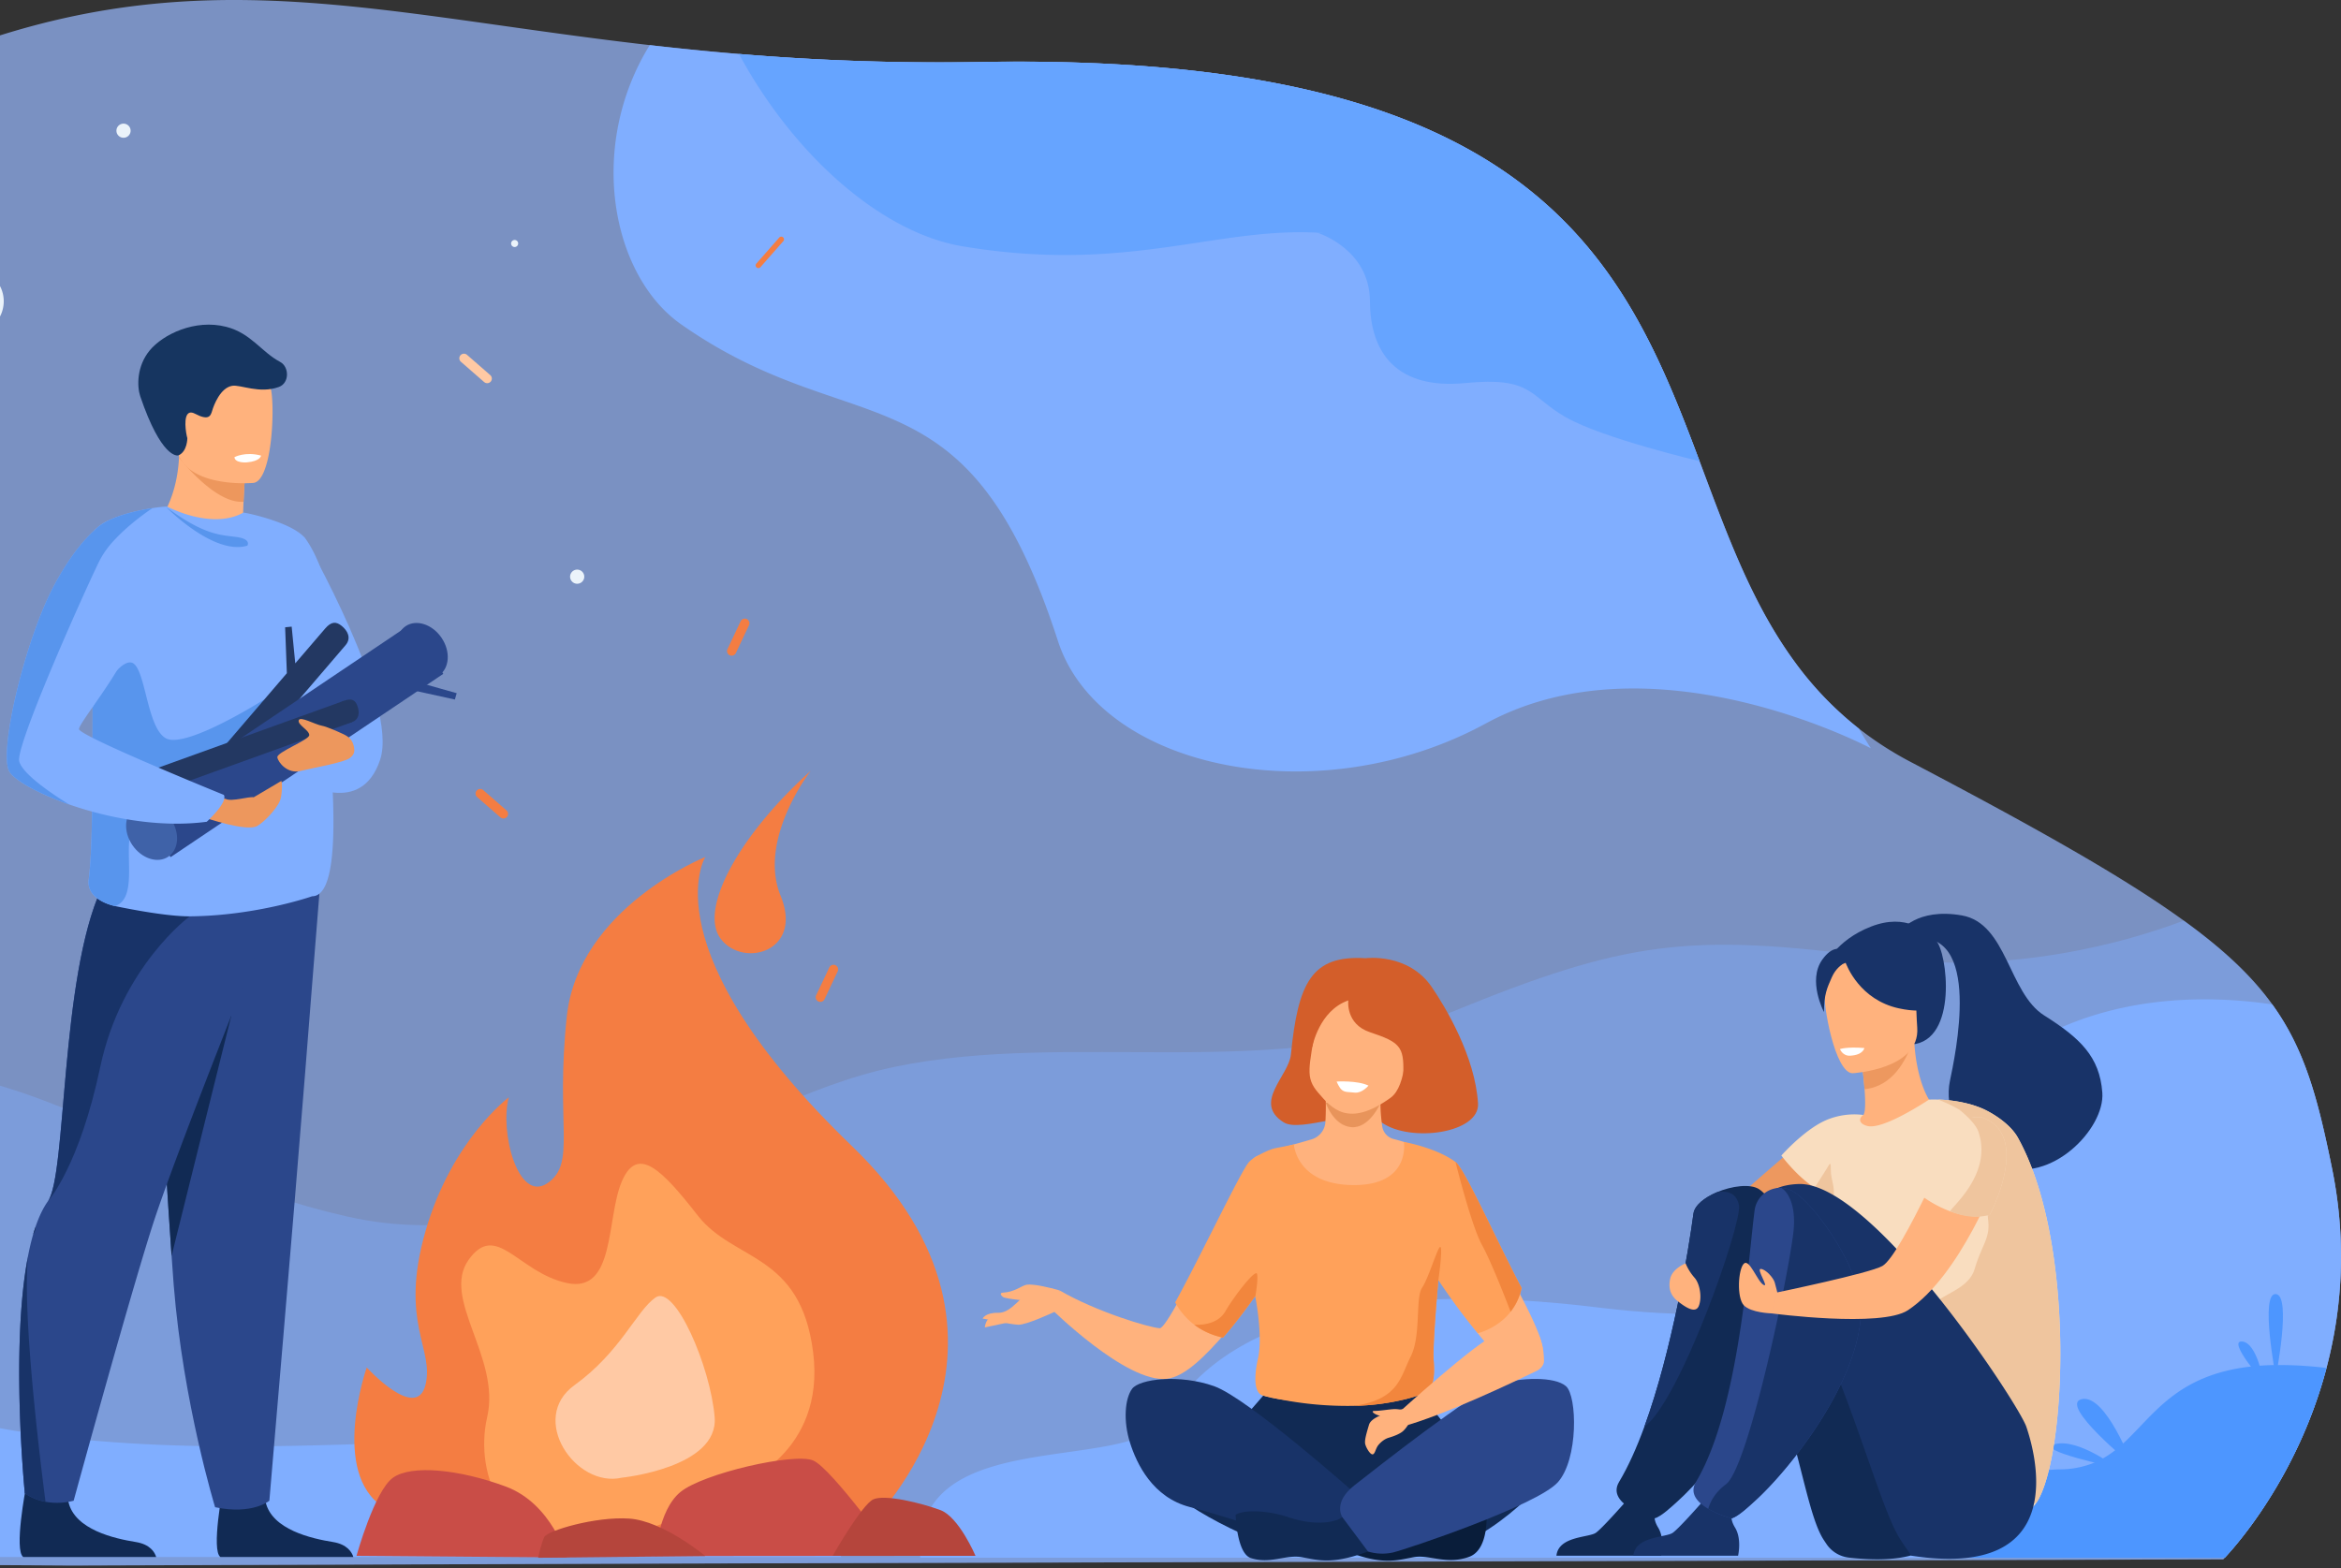 <svg width="776" height="520" fill="none" xmlns="http://www.w3.org/2000/svg"><rect width="100%" height="100%" fill="#333333" stroke="none"/><path opacity=".7" d="M-222.754 516.29l146.106 2.205 98.638.594h4.973l189.239-.622 520.763-1.425s.18-.184.516-.54c5.355-5.678 50.338-55.99 35.544-129.076-4.713-23.277-9.042-39.47-19.81-54.385-6.717-9.301-15.943-18.096-29.329-27.782-19.539-14.153-47.955-30.226-90.384-52.536a113.321 113.321 0 01-17.333-11.155 111.578 111.578 0 01-21.139-21.95c-14.473-19.683-22.782-43.032-31.661-66.702-24.956-66.558-54.411-135.574-238.075-132.357a793.53 793.53 0 01-80.341-2.66 869.837 869.837 0 01-19.742-1.86 967.29 967.29 0 01-9.843-1.08C113.089 3.223 51.929-18.504-47.591 31.243c-57.335 28.668-63.618 57.869-72.429 91.891-4.5 17.376-9.667 36.008-22.631 56.468a162.387 162.387 0 01-2.939 4.462c-16.055 23.548-42.859 49.513-90.893 78.717a684.234 684.234 0 01-12.277 7.276c-19.796 11.414-33.453 32.95-40.805 58.865-3.683 12.954-5.778 27.013-6.301 41.442-2.073 58.289 21.872 122.721 73.112 145.927z" fill="#99B9FF"/><path opacity=".4" d="M-222.754 516.284l146.106 2.205 98.638.594h4.973l189.239-.622 520.763-1.425s.18-.184.516-.54c5.355-5.678 50.338-55.99 35.544-129.076-4.713-23.277-9.042-39.47-19.81-54.385-6.717-9.301-15.943-18.096-29.329-27.782-18.272 6.912-56.715 18.2-101.47 12.266-62.561-8.301-83.595-5.552-141.227 18.042-57.632 23.595-126.237 5.945-184.7 18.204-58.462 12.26-112.162 65.465-181.753 49.535-69.592-15.93-99.293-52.471-168.256-49.952-66.273 2.421-180.869 1.187-236.052-24.429-3.683 12.954-5.778 27.012-6.301 41.442-2.066 58.285 21.879 122.717 73.119 145.923z" fill="#80AEFF"/><path d="M-222.758 516.284h501.621s-6.2-14.498-63.525-33.666C158.013 463.45-9.155 511.476-96.336 428.949c-66.934-63.363-159.968-62.442-199.541-58.595-2.066 58.292 21.879 122.724 73.119 145.93zM305.05 516.5h432.431c3.52-3.739 24.193-26.779 33.708-62.899a144.62 144.62 0 001.835-66.181c-4.713-23.277-9.042-39.47-19.81-54.381-25.866-3.8-68.577-3.66-100.408 28.585-48.781 49.387-27.751 83.384-124.136 71.787-96.386-11.598-129.834 16.052-141.4 36.192-11.567 20.14-84.935 1.41-82.22 46.897z" fill="#80AEFF"/><path d="M117.129 516.284H73.074c-3.16-2.134.853-22.994.853-22.994s12.024-4.544 14.104 4.7 15.318 12.18 22.324 13.314c4.781.77 6.294 3.396 6.774 4.98z" fill="#112A54"/><path d="M49.94 300.067s1.21 22.353 2.785 49.488c1.3 22.31 2.838 47.858 4.16 66.89.188 2.72.36 5.311.552 7.736.047.648.098 1.295.145 1.936 3.152 39.254 13.722 73.65 13.722 73.65 12.389 2.602 17.986-2.159 17.986-2.159s8.536-99.695 11.696-139.906l.152-1.853c.69-8.834 1.412-17.906 2.073-26.268 1.242-15.57 2.087-26.102 2.087-26.102.426-5.304.679-8.507.679-8.507l-56.036 5.095z" fill="#2B478B"/><path d="M52.71 349.555c1.3 22.31 2.838 47.858 4.16 66.89L76.7 336.684 52.71 349.555zM51.78 516.284H7.724c-3.156-2.134.852-22.994.852-22.994s12.028-4.544 14.105 4.7c2.076 9.244 15.318 12.18 22.323 13.314 4.781.77 6.298 3.396 6.774 4.98z" fill="#112A54"/><path d="M8.226 495.14a17.516 17.516 0 006.86 2.828c3.1.557 6.282.434 9.328-.36 0 0 20.222-73.934 27.372-94.995 10.06-29.589 41.526-107.644 41.526-107.644S83.245 279.01 50.58 279.92c-7.464.209-12.906 5.905-16.972 14.714-13.682 29.74-11.501 94.902-17.712 103.657-1.625 2.281-2.99 5.182-4.131 8.546a56.14 56.14 0 00-.788 2.519c-.653 2.256-1.216 4.678-1.707 7.225-5.85 30.266-1.044 78.559-1.044 78.559z" fill="#2B478B"/><path d="M15.905 398.298c.314-.36 10.428-11.824 17.333-44.533 7.012-33.234 29.639-49.926 29.639-49.926l-29.25-9.198c-13.693 29.74-11.511 94.902-17.722 103.657z" fill="#183368"/><path d="M10.98 409.367c.628-1.04.87-1.868.787-2.519a68.305 68.305 0 00-.787 2.519z" fill="#112A54"/><path d="M8.229 495.14a17.516 17.516 0 006.86 2.828c-2.166-16.718-7.651-62.413-5.813-81.369-5.853 30.248-1.047 78.541-1.047 78.541z" fill="#183368"/><path d="M100.767 178.03s31.56 54.965 25.23 73.921c-6.33 18.956-25.118 7.556-25.118 7.556l-.112-81.477z" fill="#80AEFF"/><path d="M77.12 182.672a19.714 19.714 0 01-13.679-.075 28.109 28.109 0 01-8.558-5.096 27.25 27.25 0 01-3.282-3.267s.195-.209.53-.626c1.741-2.199 7.222-10.216 7.27-24.321 0-.184 1.34.266 3.347 1.047 5.98 2.321 17.914 7.556 18.441 7.805h.022s-.257 2.932-.48 8.222c-.022.464-.044.95-.062 1.457-.021.619-.05 1.278-.068 1.954-.188 5.509-3.481 12.9-3.481 12.9z" fill="#FFB27D"/><path d="M80.73 166.364c-9.525.817-21.39-14.688-21.39-14.688a14.45 14.45 0 013.408-1.342c5.98 2.321 17.914 7.556 18.441 7.805h.022s-.257 2.936-.48 8.225z" fill="#ED975D"/><path d="M29.4 291.626c-.658 5.037 4.242 7.783 8.688 8.805 0 0 4.105.878 9.284 1.752 5.055.849 11.194 1.688 15.527 1.656 22.096-.173 40.58-6.657 40.58-6.657 4.164 0 6.06-6.405 6.735-15.354.462-6.056.361-13.278.032-20.464a408.151 408.151 0 00-.386-6.934c-.285-4.52-.632-8.859-.939-12.702-.289-3.599-.552-6.761-.722-9.212 0 0 .596-17.135.361-32.216-.166-10.82-6.258-20.669-7.789-22.273-4.423-4.66-17.235-7.611-19.799-8.017-.202-.026-.3-.044-.3-.044-10.54 5.894-25.24-1.979-25.165-1.972-.328-.068-2.264.072-4.943.483-4.25.651-10.364 1.979-14.852 4.22a29.88 29.88 0 00-.813.425l-.04.025a14.018 14.018 0 00-3.25 2.379 2.038 2.038 0 00-.18.208c-2.087 2.559-2.318 10.177-1.968 17.683.419 8.891 1.668 17.631 1.668 17.631-.281 6.934-.39 15.013-.44 23.39v3.044c0 2.367-.006 4.744-.018 7.128-.022 8.46-.03 16.894-.145 24.469a433.48 433.48 0 01-.307 11.637c0 .255-.021.514-.032.766-.188 4.005-.44 7.456-.788 10.144z" fill="#80AEFF"/><path d="M55.056 168.11s15.701 16.135 26.924 12.831c0 0 1.499-2.18-3.56-2.878-5.06-.698-10.512-.414-23.364-9.953zM38.086 300.431c7.583-2.389 3.189-17.135 5.236-24.53 2.047-7.394 34.622-20.104 34.622-20.104l9.617-23.846s-25.823 16.39-32.5 12.893c-6.676-3.498-6.767-24.76-11.735-25.188-4.969-.429-12.639 14.803-12.639 14.803v3.044c0 2.368-.006 4.744-.018 7.129-.021 8.459-.029 16.894-.144 24.468a433.041 433.041 0 01-.307 11.637c0 .256-.022.515-.033.767-.173 3.997-.426 7.448-.772 10.136-.672 5.034 4.228 7.769 8.673 8.791z" fill="#5895ED"/><path d="M84.086 160.118a47.562 47.562 0 01-8.952-.209c-7.16-.849-16.12-3.735-16.816-12.81-1.185-15.282-5.153-25.282 10.497-27.376 8.38-1.119 13.274-.036 16.267 1.983 2.6 1.745 3.767 4.199 4.528 6.527 1.64 4.994.842 30.888-5.524 31.885z" fill="#FFB27D"/><path d="M92.883 120.014c2.997 1.598 3.138 6.992-.448 8.298-6.431 2.343-12.725-.842-15.466-.385-3.929.655-6.084 6.384-6.63 8.237-.545 1.853-1.206 3.371-5.701 1.022-.723-.385-1.315-.475-1.763-.342-2.29.662-1.224 7.002-.78 8.431 0 0 .047 4.357-2.91 5.714-.361.158-5.695 1.018-12.7-19.597-1.083-3.238-1.224-9.92 3.138-15.203 4.362-5.282 14.957-10.496 25.367-7.822 8.237 2.115 11.545 8.269 17.893 11.647z" fill="#163560"/><path d="M86.54 151.068s-.174 1.893-4.793 2.253c0 0-3.874.305-4.04-1.728 0 0 3.527-1.957 8.832-.525z" fill="#fff"/><path d="M54.646 270.406l40.443-47.184-.574-15.225 2.167-.212 1.192 12.173 9.883-11.515c2.073-2.418 3.661-2.411 5.532-.889 1.87 1.523 3.311 3.984 1.239 6.405l-52.721 61.532-.387.453c-2.065 2.062-4.983 2.613-6.734 1.188-1.752-1.425-1.759-4.387-.04-6.726z" fill="#233862"/><path d="M56.555 284.205l-11.06-16.337 90.396-60.776 11.061 16.337-90.397 60.776z" fill="#2B478B"/><path d="M56.655 271.619c3.044 4.509 2.65 10.075-.881 12.447-3.532 2.371-8.855.626-11.917-3.887-3.062-4.512-2.65-10.075.881-12.446 3.532-2.371 8.873-.623 11.917 3.886z" fill="#3F62A8"/><path d="M146.379 211.505c3.044 4.513 2.65 10.076-.878 12.451s-8.857.622-11.916-3.887c-3.059-4.508-2.647-10.075.881-12.446 3.528-2.371 8.88-.626 11.913 3.882z" fill="#2B478B"/><path d="M116.664 239.45l-2.603-7.099-65.284 23.529 2.603 7.099 65.284-23.529z" fill="#233862"/><path d="M55.167 257.593c.722 1.961-.762 4.296-3.311 5.214-2.55.917-5.2.075-5.919-1.886-.719-1.961.766-4.293 3.311-5.21 2.546-.918 5.2-.076 5.919 1.882zM118.486 234.089c.722 1.961.722 4.44-1.824 5.361-2.546.921-5.196.072-5.915-1.885-.718-1.958.762-4.293 3.312-5.214 2.549-.922 3.708-.22 4.427 1.738z" fill="#233862"/><path d="M133.597 228.173l2.441-2.663 15.347 4.34-.6 2.101-17.188-3.778z" fill="#2B478B"/><path d="M117.189 247.104c-.502-1.907-1.664-2.879-3.455-3.717-2.282-1.055-5.518-2.469-6.995-2.735-2.401-.435-7.316-3.314-7.717-1.799-.4 1.515 3.467 3.238 3.489 4.879.021 1.641-10.87 5.685-10.58 7.395.288 1.709 3.394 5.537 7.611 4.519 4.218-1.018 14.318-2.785 16.355-4.249 1.809-1.321 1.729-2.634 1.292-4.293zM67.984 271.144s13.751 4.757 17.276 2.738c2.462-1.41 6.5-5.757 7.583-8.466.614-1.544.812-5.589.426-6.477l-9.165 5.419c-1.694-.31-7.15 1.536-9.27.561-2.12-.975-6.85 6.225-6.85 6.225z" fill="#ED975D"/><path d="M3.191 255.959c1.748 2.771 9.345 7.146 19.77 10.795 2.384.831 4.911 1.627 7.551 2.346 11.53 3.167 25.19 5.074 38.013 3.386 0 0 7.1-6.441 5.67-8.92 0 0-31.619-12.846-43.539-18.931-2.762-1.41-4.466-2.454-4.47-2.878 0-.781 1.907-3.556 4.503-7.28 5.142-7.376 12.938-18.484 13.588-25.134.672-6.891-3.654-21.677-6.406-30.201a217.678 217.678 0 00-2.166-6.416c-.281.125-.552.269-.813.432l-.04.025a23.578 23.578 0 00-3.423 2.587c-3.275 2.911-8.121 8.377-13.426 18.258C8.387 211.89-.705 249.799 3.191 255.959z" fill="#80AEFF"/><path d="M3.19 255.959c1.749 2.771 9.346 7.146 19.771 10.795 0 0-15.296-9.078-16.592-14.321-1.084-4.361 15.097-41.575 23.092-59.013 1.614-3.523 2.889-6.239 3.633-7.707a30.08 30.08 0 014.777-6.596c5.507-5.973 12.686-10.637 12.686-10.637-4.25.652-10.364 1.979-14.852 4.221-.281.125-.553.269-.813.432l-.04.025a14.016 14.016 0 00-3.25 2.379 2.04 2.04 0 00-.18.208c-3.275 2.911-8.121 8.377-13.426 18.258C8.387 211.89-.705 249.799 3.191 255.959z" fill="#5895ED"/><path d="M225.791 107.55c57.816 40.542 94.608 11.514 124.894 104.974 13.823 42.662 86.303 57.609 141.837 27.365 55.22-30.078 126.845 7.812 127.65 8.237a158.131 158.131 0 01-3.99-6.546 111.55 111.55 0 01-21.139-21.95C539.866 144.591 574.269 16.203 325.3 20.564c-37.938.666-70.719-1.44-100.084-4.52a964.728 964.728 0 01-9.843-1.08c-20.749 33.552-12.805 76.3 10.418 92.586z" fill="#80AEFF"/><path d="M244.952 17.894c18.517 34.184 47.604 59.322 74.025 63.759 99.665 16.735 115.268-49.197 230.499 60.451a89.487 89.487 0 0013.899 10.817C538.412 86.352 508.957 17.336 325.293 20.553a793.52 793.52 0 01-80.341-2.66z" fill="#66A4FF"/><path d="M643.235 516.5h94.248c3.52-3.739 24.193-26.779 33.708-62.899a126.682 126.682 0 00-16.101-.979h-1.376a85.496 85.496 0 00-7.579.5c-24.826 2.807-32.312 16.369-42.369 25.52a42.753 42.753 0 01-2.639 2.234 31.52 31.52 0 01-4.034 2.706c-.91.511-1.848.971-2.809 1.378a30.2 30.2 0 01-11.386 2.256c-27.7.508-37.312 22.371-39.663 29.284z" fill="#4D96FF"/><path d="M706.885 485.853s-8.851-23.695-16.806-21.925c-7.955 1.77 16.806 21.925 16.806 21.925zM701.59 486.655s-12.523-9.741-20.309-7.823c-7.785 1.918 20.309 7.823 20.309 7.823zM754.389 456.551s5.33-27.055 0-27.473c-5.33-.417 0 27.473 0 27.473zM750.328 458.322s-2.033-13.062-7.11-13.505c-5.077-.442 7.11 13.505 7.11 13.505z" fill="#4D96FF"/><path d="M-9.712 110.813c-6.049 0-10.952-4.886-10.952-10.913 0-6.028 4.903-10.914 10.952-10.914S1.24 93.872 1.24 99.9c0 6.027-4.903 10.913-10.952 10.913zM171.696 81.134a1.162 1.162 0 00-.926-1.549 1.176 1.176 0 00-1.177.553 1.166 1.166 0 001.501 1.655c.28-.131.497-.368.602-.659zM43.158 44.133a2.334 2.334 0 00-.63-2.526 2.355 2.355 0 00-3.596.524 2.336 2.336 0 001.218 3.412c.587.21 1.233.179 1.796-.085.564-.265 1-.741 1.212-1.325zM193.539 192.01a2.339 2.339 0 00-.63-2.526 2.355 2.355 0 00-3.596.524 2.335 2.335 0 00.123 2.6c.276.373.657.655 1.095.812a2.352 2.352 0 003.008-1.41z" fill="#EBF3FA"/><path d="M452.665 317.725s14.083-1.89 21.926 9.542c4.669 6.812 14.419 23.177 15.347 38.61.596 9.921-22.471 13.066-31.943 6.305-7.883-5.628-26.657 3.648-32.499-.047-10.306-6.502 1.697-15.369 2.412-22.447 2.398-23.864 6.825-33.043 24.757-31.963z" fill="#D35E2A"/><path d="M410.698 478.678c.672-3.181 10.078-19.071 10.75-21.087.672-2.015-3.875-22.597-7.056-37.03s5.778-38.808 5.778-38.808 6.041-1.439 14.581-3.958a6.445 6.445 0 003.205-2.159 6.406 6.406 0 001.388-3.598c.314-4.93.018-10.597.018-10.597l18.492.413c-.527 3.757-.155 8.057.314 11.562a5.114 5.114 0 003.835 4.271c6.609 1.662 9.208 3.343 16.373 6.664l-.293 2.159c.087-.068.134-.111.134-.111s.336 10.384.112 23.749c-.202 12.047-7.511 41.974-8.938 47.71-.039.385-.083.77-.122 1.151a3970.53 3970.53 0 0111.934 19.669s-71.177 3.177-70.505 0z" fill="#FFB27D"/><path d="M387.126 493.988c17.062 13.728 41.526 21.195 41.526 21.195s19.691.359 42.022 0c21.691-.36 42.902-26.013 42.902-26.013s-18.084-.226-23.049-4.282c-3.456-2.824-7.63-7.52-11.689-12.623-2.918-3.666-5.777-7.556-8.258-11.086 0 0-5.124 4.818-25.945 4.3-20.822-.518-25.884-2.735-25.884-2.735s-2.459 2.879-5.702 6.564c-3.911 4.418-8.963 9.956-12.216 12.892-1.434 1.285-13.707 11.788-13.707 11.788z" fill="#112A54"/><path d="M384.777 493.355c5.196 4.48 20.583 9.406 35.114 13.314a621.275 621.275 0 0011.761 3.001 604.852 604.852 0 0117.333 5.678c10.215 3.544 14.679 1.853 19.741.961 5.063-.892 10.775 2.637 18.272-.094 7.496-2.731 5.601-17.441 5.601-17.441-2.528-1.659-12.411-2.137-19.092 2.645-6.68 4.782-15.639 3.886-15.639 3.886-.361.04-1.159-.36-2.272-1.079 0 0-6.499-3.789-18.481-13.293a395.789 395.789 0 01-13.23-11.018c-9.451-8.215-17.601-19.017-27.018-21.007-16.048-3.393-21.753 2.818-21.753 2.818s-3.976 19.873 9.663 31.629z" fill="#091D3A"/><path d="M450.352 496.201s-36.489-32.518-47.889-36.569c-11.4-4.052-24.775-2.415-27.188.863-2.412 3.278-2.961 10.705-.722 17.805 2.239 7.099 7.547 18.247 19.897 21.41 12.35 3.163 42.87 13.404 42.87 13.404l14.618-7.712-1.586-9.201z" fill="#183368"/><path d="M409.591 502.286s.34 12.814 5.056 14.339c6.481 2.095 11.577-1.263 16.928-.284 5.352.979 9.692 2.368 20.471-1.385a598.438 598.438 0 0117.575-5.797c1.805-.486 3.694-.997 5.608-1.537 14.325-4.026 30.621-9.409 35.835-14.267 12.61-11.756 7.779-32.619 7.779-32.619s-4.106-5.214-18.947-1.821c-8.707 1.99-17.694 10.59-26.404 18.759a726.422 726.422 0 01-10.169 9.355c-10.93 9.852-18.416 15.966-18.416 15.966l.032.061c-1.137.72-1.971 1.126-2.321 1.08 0 0-5.699 2.252-15.596-1.08-6.905-2.299-14.755-2.537-17.431-.77z" fill="#112A54"/><path d="M457.586 365.827s-3.651 8.434-9.649 7.916c-5.998-.518-8.486-8.107-8.486-8.107l18.135.191z" fill="#E8945B"/><path d="M444.269 457.667c0 1.079.491 1.979 1.083 1.979s1.084-.885 1.084-1.979-.492-1.983-1.084-1.983c-.592 0-1.083.889-1.083 1.983z" fill="#F2A672"/><path d="M348.208 433.738s25.234 25.044 38.598 23.44c6.074-.72 12.808-7.614 19.64-15.473.596-.691 1.672-2.605 2.265-3.314 12.375-14.825 23.078-32.112 23.078-32.112l1.444-9.471 2.3-15.393s-7.944-1.745-14.209.684c-2.669 1.032-4.622.719-5.778 2.025-2.795 3.149-16.08 31.306-24.482 46.57-3.207 5.826-5.706 9.773-6.634 9.715-3.358-.18-20.825-5.365-33.142-12.5l-2.91 5.473-.17.356z" fill="#FFB27D"/><path d="M349.464 435.03s-9.233 4.347-11.945 4.228c-2.712-.119-11.79-2.048-11.79-2.048s.841-2.015 5.207-1.91c4.366.104 7.821-6.042 10.772-7.136 5.528-2.054 9.587-.234 9.587-.234l-1.831 7.1z" fill="#FFB27D"/><path d="M349.465 427.412s-6.677-1.874-9.241-1.399c-1.567.287-3.936 2.436-7.771 2.605-1.321.061-.487 1.13.051 1.461 1.112.683 8.894 1.302 8.894 1.302l8.067-3.969zM337.486 437.851c-.39.018-11.053 2.303-11.053 2.303s.361-2.94 1.805-2.954c1.445-.015 9.248.651 9.248.651zM436.956 362.319c4.413 5.098 9.851 11.852 23.977 1.694 2.763-1.986 4.113-6.477 4.738-11.396.747-5.818 1.314-8.211.986-11.64-.383-4.099-4.113-11.957-11.22-13.271-13.05-2.411-18.322 5.678-19.286 12.206-2.095 14.123-3.68 17.218.805 22.407z" fill="#FFB27D"/><path d="M453.631 359.965s-2.098 2.573-4.539 2.328c-2.441-.244-3.124-.09-4.153-.795-1.029-.705-1.86-2.879-1.86-2.879s6.843-.428 10.552 1.346z" fill="#fff"/><path d="M446.945 331.722s-1.018 7.819 7.197 10.55c9.883 3.286 11.245 4.786 11.035 13.346-.263 10.885 12.278 2.188 10.075-8.56-2.203-10.748-7.673-20.798-15.787-22.31-8.114-1.511-18.633-.759-21.923 4.426-3.29 5.186-4.824 17.902-4.824 17.902h2.3s2.195-11.968 11.927-15.354z" fill="#D35E2A"/><path d="M444.94 503.038s-3.25-4.854 4.073-10.572c7.324-5.717 39.281-30.985 47.175-33.389 7.893-2.403 19.185-2.709 22.912.558 3.726 3.267 4.163 24.249-2.737 31.889-6.901 7.639-49.746 22.075-54.7 23.27-2.714.586-5.534.47-8.19-.338l-8.533-11.418z" fill="#2B478B"/><path d="M468.894 412.49s3.268 4.912 7.8 11.425c3.885 5.573 8.695 12.331 13.173 18.182a55.869 55.869 0 002.167 2.62c9.215 10.363 19.402 11.907 19.402 3.011a6.737 6.737 0 00-.065-.874c-.304-2.159-1.597-5.567-3.492-9.658-1.152-2.486-2.528-5.221-4.023-8.089-5.615-10.669-13.083-23.123-17.878-30.946-2.864-4.677-4.781-7.686-4.781-7.686l-2.817 5.038-9.486 16.977z" fill="#FFB27D"/><path d="M389.55 431.849c.137.255.285.515.448.788a22.995 22.995 0 005.882 6.614 22.358 22.358 0 004.416 2.623 24.88 24.88 0 004.64 1.562c.145.039.296.072.448.108a131.298 131.298 0 002.752-3.264c2.773-3.393 5.445-6.981 7.919-10.482l.043.209c.672 3.166 2.333 14.033.946 20.237-2.788 12.439 1.708 12.5 1.708 12.5h.033c.27.072 2.047.554 4.911 1.13a115.227 115.227 0 0025.049 2.278 78.34 78.34 0 0017.478-2.303 58.498 58.498 0 003.701-1.08c.451-.147.903-.302 1.35-.464l.087-.029s2.474.202 3.532-3.835c.433-1.634.632-3.959.339-7.294-.184-2.116.101-7.65.48-13.134.47-6.812 1.084-13.541 1.084-13.541l.426.634c3.416 5.081 7.391 10.618 11.58 15.688.361.436.722.868 1.084 1.292a21.992 21.992 0 008.81-4.897 19.11 19.11 0 005.153-8.082c.225-.678.392-1.374.499-2.08-8.306-15.717-18.828-39.481-21.879-41.74-6.5-4.804-17.102-6.639-17.102-6.639s2.347 14.461-16.842 14.296c-6.767-.058-11.194-1.799-14.116-4.027a14.275 14.275 0 01-5.282-8.089 3.784 3.784 0 01-.141-1.392l-.141.036c-1.491.36-4.362.914-5.778 1.18a10.36 10.36 0 00-1.805.507 32.881 32.881 0 00-4.843 2.332l-.054.032c-.151.09-.296.18-.437.27a9.348 9.348 0 00-1.896 1.494c-2.794 3.141-16.079 31.305-24.482 46.562z" fill="#FFA15A"/><path d="M482.469 385.279s1.538 6.193 3.502 12.879c1.672 5.674 3.651 11.705 5.262 14.616 3.509 6.333 9.507 22.177 9.507 22.177a19.001 19.001 0 003.109-5.851c.225-.678.392-1.374.499-2.08-8.309-15.721-18.828-39.488-21.879-41.741zM448.745 466.163a78.323 78.323 0 0017.477-2.303 59 59 0 003.702-1.08c.451-.147.903-.302 1.35-.464l.087-.029s2.474.202 3.532-3.836c.433-1.633.631-3.958.339-7.293-.184-2.116.101-7.651.48-13.134.47-6.812 1.084-13.541 1.084-13.541s1.401-9.744.743-10.946c-.657-1.202-3.838 10.05-6.138 13.436-2.301 3.386-.257 15.804-3.763 22.796-3.506 6.991-3.997 14.281-18.893 16.394z" fill="#F2863D"/><path d="M509.469 454.511c-6.969 3.401-30.899 14.858-44.776 18.56l-1.445-4.318s26.722-24.303 32.409-26.052c5.688-1.748 13.531-2.983 14.719.583 1.444 4.318 1.361 5.945 1.444 7.974.018 1.342-1.145 2.663-2.351 3.253z" fill="#FFB27D"/><path d="M395.881 439.251a22.358 22.358 0 004.416 2.623 24.89 24.89 0 004.641 1.562c.144.039.296.072.447.108a131.298 131.298 0 002.752-3.264c2.773-3.393 5.445-6.981 7.919-10.482l.043.209s1.033-5.758.592-7.589c-.44-1.832-7.561 7.286-10.522 12.421-2.961 5.135-10.288 4.412-10.288 4.412z" fill="#F2863D"/><path d="M465.053 467.228s-10.194 1.676-11.245 5.167c-1.051 3.49-1.401 4.998-1.314 6.117.086 1.119 1.881 4.419 2.802 3.598.588-.529.657-1.468 1.379-2.644.235-.36 1.665-2.159 3.673-2.742 2.007-.583 3.769-1.353 4.694-2.159a9.053 9.053 0 001.729-2.177l-1.718-5.16z" fill="#FFB27D"/><path d="M464.332 467.444a9.112 9.112 0 00-2.228-.209c-2.087.115-4.517.594-6.471.597-2.239 0 2.167 2.757 5.146 1.504 2.979-1.252 3.553-1.892 3.553-1.892z" fill="#FFB27D"/><path d="M629.902 308.783s5.457-7.866 20.428-5.243c14.971 2.623 15.419 25.66 27.26 33.144 11.84 7.485 18.416 13.612 19.293 25.627.878 12.015-17.109 30.388-33.109 24.257-16.001-6.132-19.07-20.111-17.427-28.067 1.643-7.956 11.234-51.384-12.765-47.106l-3.68-2.612z" fill="#183368"/><path d="M604.98 320.16s3.437-8.319 15.188-12.907c11.75-4.588 18.387 1.566 21.539 4.588 3.803 3.642 7.482 33.353-8.117 34.512-15.6 1.158-28.61-26.193-28.61-26.193z" fill="#183368"/><path d="M601.662 374.758s-34.64 29.146-34.203 30.733c.437 1.587 3.791 7.949 11.255 4.66 7.464-3.289 28.845-17.786 28.321-18.495-.523-.709-5.373-16.898-5.373-16.898z" fill="#ED985F"/><path d="M606.901 388.734c3.582 2.479 8.077 4.523 13.721 5.818 21.143 4.869 29.25-12.954 32.29-25.163a18.254 18.254 0 00-7.164-2.195 68.33 68.33 0 00-4.467-.36c-2.372-1.799-5.911-9.229-6.695-20.744l-.993.266-16.665 4.545s.762 5.279 1.138 10.27c.289 3.904.336 7.632-.408 8.546-1.3.28-2.08.464-2.08.464a106.556 106.556 0 00-8.677 18.553z" fill="#FFB27D"/><path d="M616.927 350.901s.765 5.275 1.137 10.266c9.44-.939 13.823-9.899 15.528-14.811l-16.665 4.545z" fill="#ED985F"/><path d="M614.105 355.867s22.41-1.231 21.424-15.113c-.986-13.883 1.246-23.411-13.104-23.21-14.351.202-16.752 5.697-17.554 10.414-.801 4.717 3.38 27.862 9.234 27.909z" fill="#FFB27D"/><path d="M604.056 318.199c3.319-4.649 6.139-3.882 7.771-2.673 12.343-7.96 21.374 1.86 21.374 1.86 2.329 10.36 10.338 15.833 10.338 15.833s-4.174 3.325-14.159 1.119c-12.776-2.821-17.163-13.861-17.759-15.556-1.343 1.386-3.076 2.271-4.409 5.279-1.578 3.573-2.571 5.649-2.6 11.515 0-.015-5.532-10.403-.556-17.377z" fill="#183368"/><path d="M604.404 395.373c-1.206 10.762 1.322 7.79 12.523 32.64 9.464 21.007-1.278 39.92-1.278 39.92s30.148 24.868 47.597 31.41c2.527.95 4.806 1.511 6.676 1.554 1.744.047 3.138-.36 4.077-1.335.434-.459.823-.958 1.163-1.489 9.8-15.085 13-86.202-6.269-120.836-2.65-4.771-8.8-8.366-11.736-9.643a33.178 33.178 0 00-5.517-1.8 45.47 45.47 0 00-9.19-1.194 51.631 51.631 0 00-2.997 0c-3.175 2.044-15.271 9.762-20.24 8.798l-.275-.065c-2.343-.587-3.224-2.224-1.271-3.634a23.87 23.87 0 00-12.783 1.914c-7.121 3.289-14.397 11.543-14.397 11.543s6.818 9.23 13.917 12.217z" fill="#F9DDBF"/><path d="M663.246 499.343c1.177 2.587 1.874 4.109 1.874 4.109s1.805-.95 4.802-2.555c1.481-.788 3.25-1.745 5.24-2.824 9.8-15.085 13-86.202-6.269-120.836-2.65-4.771-8.8-8.366-11.736-9.643a33.082 33.082 0 00-5.517-1.799 45.401 45.401 0 00-9.19-1.195c.307.115 10.266 3.825 12.999 8.557 2.777 4.803 2.961 25.85 3.611 31.665.65 5.815-2.166 8.046-4.495 15.933-2.329 7.888-13.722 8.467-15.784 14.728-1.73 5.304 18.178 49.97 24.465 63.86zM600.501 395.376s4.383-6.757 5.416-8.517c1.033-1.759.874-1.043 1.008 1.875.133 2.918 2.025 6.563.14 9.913-1.885 3.35-6.564-3.271-6.564-3.271z" fill="#EFC59E"/><path d="M612.892 516.474a10.335 10.335 0 01-7.453-4.519c-.271-.399-.556-.831-.863-1.292-6.341-9.568-8.811-38.862-23.075-70.084-3.477-7.6-15.95-8.967-19.351-17.557 0 0-8.371-27.844 16.022-28.668 24.392-.824 65.334 77.48 65.98 85.691.625 7.952 16.127 41.759-31.26 36.429zM515.93 515.838h34.72s1.3-5.52-.978-9.277c-2.019-3.321-1.246-5.214.249-7.963a13.527 13.527 0 01-5.85 1.079c-1.73-.097-3.557-.881-5.164-1.799-1.491 1.699-7.89 8.924-9.89 10.356-2.268 1.641-12.386 1.055-13.087 7.604z" fill="#112A54"/><path d="M548.482 503.452c2.192-.572 5.846-4.055 7.529-5.567 11.689-10.5 35.424-40.233 35.424-64.075 0-11.623.206-33.824-8.273-39.463-2.917-1.936-9.103-1.137-14.155 1.022-4.005 1.717-7.287 4.293-7.655 7.035-1.64 12.285-7.042 45.385-16.275 70.667-2.51 6.869-5.305 13.159-8.381 18.301-4.644 7.755 11.699 12.101 11.786 12.08z" fill="#112A54"/><path d="M633.591 515.838s-1.286-1.8-3.528-5.175c-2.672-4.03-5.626-11.961-9.212-22.13-3.766-10.672-8.233-23.803-13.815-37.462a345.252 345.252 0 00-5.5-12.749c-3.474-7.599-13.036-6.549-16.437-15.138 0 0-13.267-29.783 11.125-30.586 24.393-.802 72.798 72.687 75.47 80.491 2.907 8.514 15.087 50.924-38.103 42.749zM541.419 515.838h34.724s1.296-5.52-.983-9.277c-2.018-3.321-1.245-5.214.249-7.963a13.507 13.507 0 01-5.846 1.079c-1.729-.097-3.56-.881-5.163-1.799-1.495 1.699-7.894 8.924-9.895 10.356-2.267 1.641-12.385 1.055-13.086 7.604z" fill="#183368"/><path d="M566.265 500.3a33.086 33.086 0 007.71 3.152c2.192-.572 5.839-4.055 7.521-5.567 11.697-10.5 35.432-40.233 35.432-64.075 0-11.623-13.69-32.885-22.172-38.527a8.293 8.293 0 00-4.246-1.404 8.616 8.616 0 00-5.886 1.993 8.558 8.558 0 00-2.998 5.427c-2.094 15.617-5.055 66.022-19.438 90.073-2.318 3.869.593 6.891 4.077 8.928z" fill="#2B478B"/><path d="M609.915 347.864s2.119-.835 8.081-.36c0 0-.318 2.318-4.712 2.548-2.492.137-3.369-2.188-3.369-2.188z" fill="#fff"/><path d="M566.265 500.3a33.086 33.086 0 007.71 3.152c2.192-.572 5.839-4.055 7.521-5.567 11.696-10.499 35.432-40.232 35.432-64.075 0-11.623-13.69-32.885-22.172-38.527a8.293 8.293 0 00-4.246-1.404c.361.22 4.694 2.879 4.131 12.922-.585 10.486-14.773 79.613-22.508 85.349-3.207 2.378-5.11 5.336-5.868 8.15z" fill="#183368"/><path d="M587.25 435.494s-6.839-.165-9.222-2.702c-2.384-2.537-1.853-11.875 0-13.757 1.852-1.882 4.484 5.826 6.532 6.992 2.047 1.166-2.528-5.398-.878-5.279 1.651.119 4.168 2.947 4.604 4.476.437 1.53.853 3.311.853 3.311l-1.889 6.959zM648.998 373.103s-18.59 42.946-24.999 46.663c-4.142 2.4-34.858 8.769-34.858 8.769l-1.888 6.959s36.348 4.833 45.203-1.054c17.48-11.627 29.357-43.576 31.329-47.858 1.971-4.282-3.64-17.661-14.787-13.479z" fill="#FFB27D"/><path d="M635.556 395.373a37.828 37.828 0 0010.013 5.93c1.198.479 2.426.879 3.676 1.198 1.039.272 2.095.476 3.16.612 2.374.317 4.785.234 7.132-.245 0 0 13.992-26.217-2.337-32.284a6.76 6.76 0 00-1.032-.133 11.537 11.537 0 00-2.135.043c-.252.029-.519.061-.801.111-5.103.842-13.769 5.272-17.676 24.768z" fill="#F9DDBF"/><path d="M646.553 401.673c6.355 2.634 10.544 1.706 12.999 1.195 0 0 13.993-26.217-2.336-32.284a6.774 6.774 0 00-1.033-.133 11.528 11.528 0 00-2.134.043c-.253.029-4.174-2.519-4.456-2.479.917.806 5.149 4.177 6.215 7.254 4.994 14.49-10.263 25.987-9.255 26.404z" fill="#EFC59E"/><path d="M545.079 473.071c11.746-8.297 32.531-67.508 31.358-73.481-1.174-5.973-7.425-4.217-7.425-4.217-4.004 1.716-7.287 4.292-7.655 7.034-1.661 12.281-7.045 45.382-16.278 70.664z" fill="#183368"/><path d="M558.743 418.909s-4.395 1.702-5.113 5.135c-.719 3.433.361 5.725 2.556 7.442 2.196 1.716 5.778 4.292 6.922 1.576 1.145-2.717.398-7.442-1.444-9.446a17.177 17.177 0 01-2.921-4.707z" fill="#FFB27D"/><path d="M-145.589 184.054c11.682 7.776 25.895 14.3 38.754 14.004 28.317-.654 24.948-24.904 53.317-20.031 28.368 4.872 60.42-11.425 43.801-27.708-16.618-16.282-19.16-6.397-47.607-25.735-22.703-15.429-56.892-1.698-62.695-1.471-4.499 17.376-9.667 36.008-22.63 56.468a150.837 150.837 0 01-2.94 4.473z" fill="#8BB6F5"/><path d="M288.537 505.197s61.644-59.818-6.077-125.117-48.662-95.917-48.662-95.917-42.033 16.851-45.904 52.813c-3.871 35.961 3.294 48.714-6.434 55.345-9.728 6.632-15.889-17.135-12.798-28.462 0 0-18.943 14.098-27.646 44.493-8.702 30.395 3.073 38.829 0 50.938-3.073 12.108-19.452-5.858-19.452-5.858s-12.278 35.015 5.629 46.386c17.907 11.371 155.79 17.761 161.344 5.379z" fill="#F47D42"/><path d="M243.918 492.905c1.535-.59 29.769-11.154 25.638-44.392-4.131-33.238-26.288-30.122-38.247-45.451-11.96-15.329-20.038-23.49-25.216-11.248-5.178 12.242-2.04 37.12-18.196 33.608-16.156-3.512-23.327-20.6-32.543-7.718-9.215 12.882 10.703 32.421 6.139 52.176-4.564 19.755 6.655 43.838 31.232 42.071 24.576-1.766 51.193-19.046 51.193-19.046z" fill="#FFA15A"/><path d="M268.729 255.607s-17.644 22.644-9.967 41.42c7.677 18.776-12.772 24.051-19.965 14.102-7.193-9.95 6.622-34.609 29.932-55.522zM168.038 270.871a1.532 1.532 0 00-.141-2.159l-7.706-6.722a1.54 1.54 0 00-2.167.144 1.53 1.53 0 00.145 2.159l7.702 6.722a1.544 1.544 0 002.167-.144z" fill="#F47D42"/><path d="M162.656 126.535a1.53 1.53 0 00-.144-2.159l-7.706-6.719a1.544 1.544 0 00-2.166.144 1.53 1.53 0 00.144 2.159l7.706 6.722a1.54 1.54 0 002.166-.147z" fill="#FFC9A4"/><path d="M250.796 88.673a.91.91 0 001.275-.083l7.583-8.636a.896.896 0 00-.736-1.486.904.904 0 00-.618.302l-7.583 8.636a.895.895 0 00.079 1.267zM241.875 217.266a1.544 1.544 0 002.044-.719l4.359-9.23a1.53 1.53 0 00-1.893-2.097 1.534 1.534 0 00-.873.78l-4.362 9.23a1.533 1.533 0 00.725 2.036zM271.265 332.053a1.544 1.544 0 002.044-.72l4.365-9.244a1.529 1.529 0 00-1.893-2.096 1.542 1.542 0 00-.873.779l-4.362 9.23a1.538 1.538 0 00-.067 1.174c.135.384.418.7.786.877z" fill="#F47D42"/><path d="M206.09 489.976s32.214-3.271 30.802-20.107c-1.411-16.837-13.198-44.101-19.593-39.65-6.395 4.451-11.516 17.992-26.873 29.074-15.358 11.083.375 34.192 15.664 30.683z" fill="#FFC9A4"/><path d="M296.494 515.895s-20.756-28.948-26.938-31.622c-6.182-2.673-36.554 4.261-44.054 10.489-7.5 6.229-8.19 21.194-8.19 21.194l79.182-.061zM187.898 516.435s-4.896-17.837-20.254-23.53c-15.357-5.692-31.232-7.308-37.374-2.929-6.142 4.38-12.093 25.908-12.093 25.908l69.721.551z" fill="#C94D47"/><path d="M233.797 515.956s-13.939-11.651-25.201-12.417c-11.263-.767-27.137 4.019-28.166 6.091-1.03 2.073-2.051 6.902-2.051 6.902l55.418-.576zM323.369 515.895s-5.474-12.867-11.617-15.163c-6.142-2.296-18.416-5.355-22.269-3.57-3.853 1.785-13.48 18.733-13.48 18.733h47.366z" fill="#B5453C"/><path d="M436.643 77.151s17.405 5.297 17.47 22.774c.065 17.477 9.273 29.276 31.636 27.088 22.363-2.188 21.049 4.369 33.326 11.36 12.277 6.992 44.3 14.548 44.3 14.548l-43.423-59.984s-47.795-15.833-50.427-15.782c-2.633.05-32.882-.004-32.882-.004z" fill="#66A4FF"/></svg>